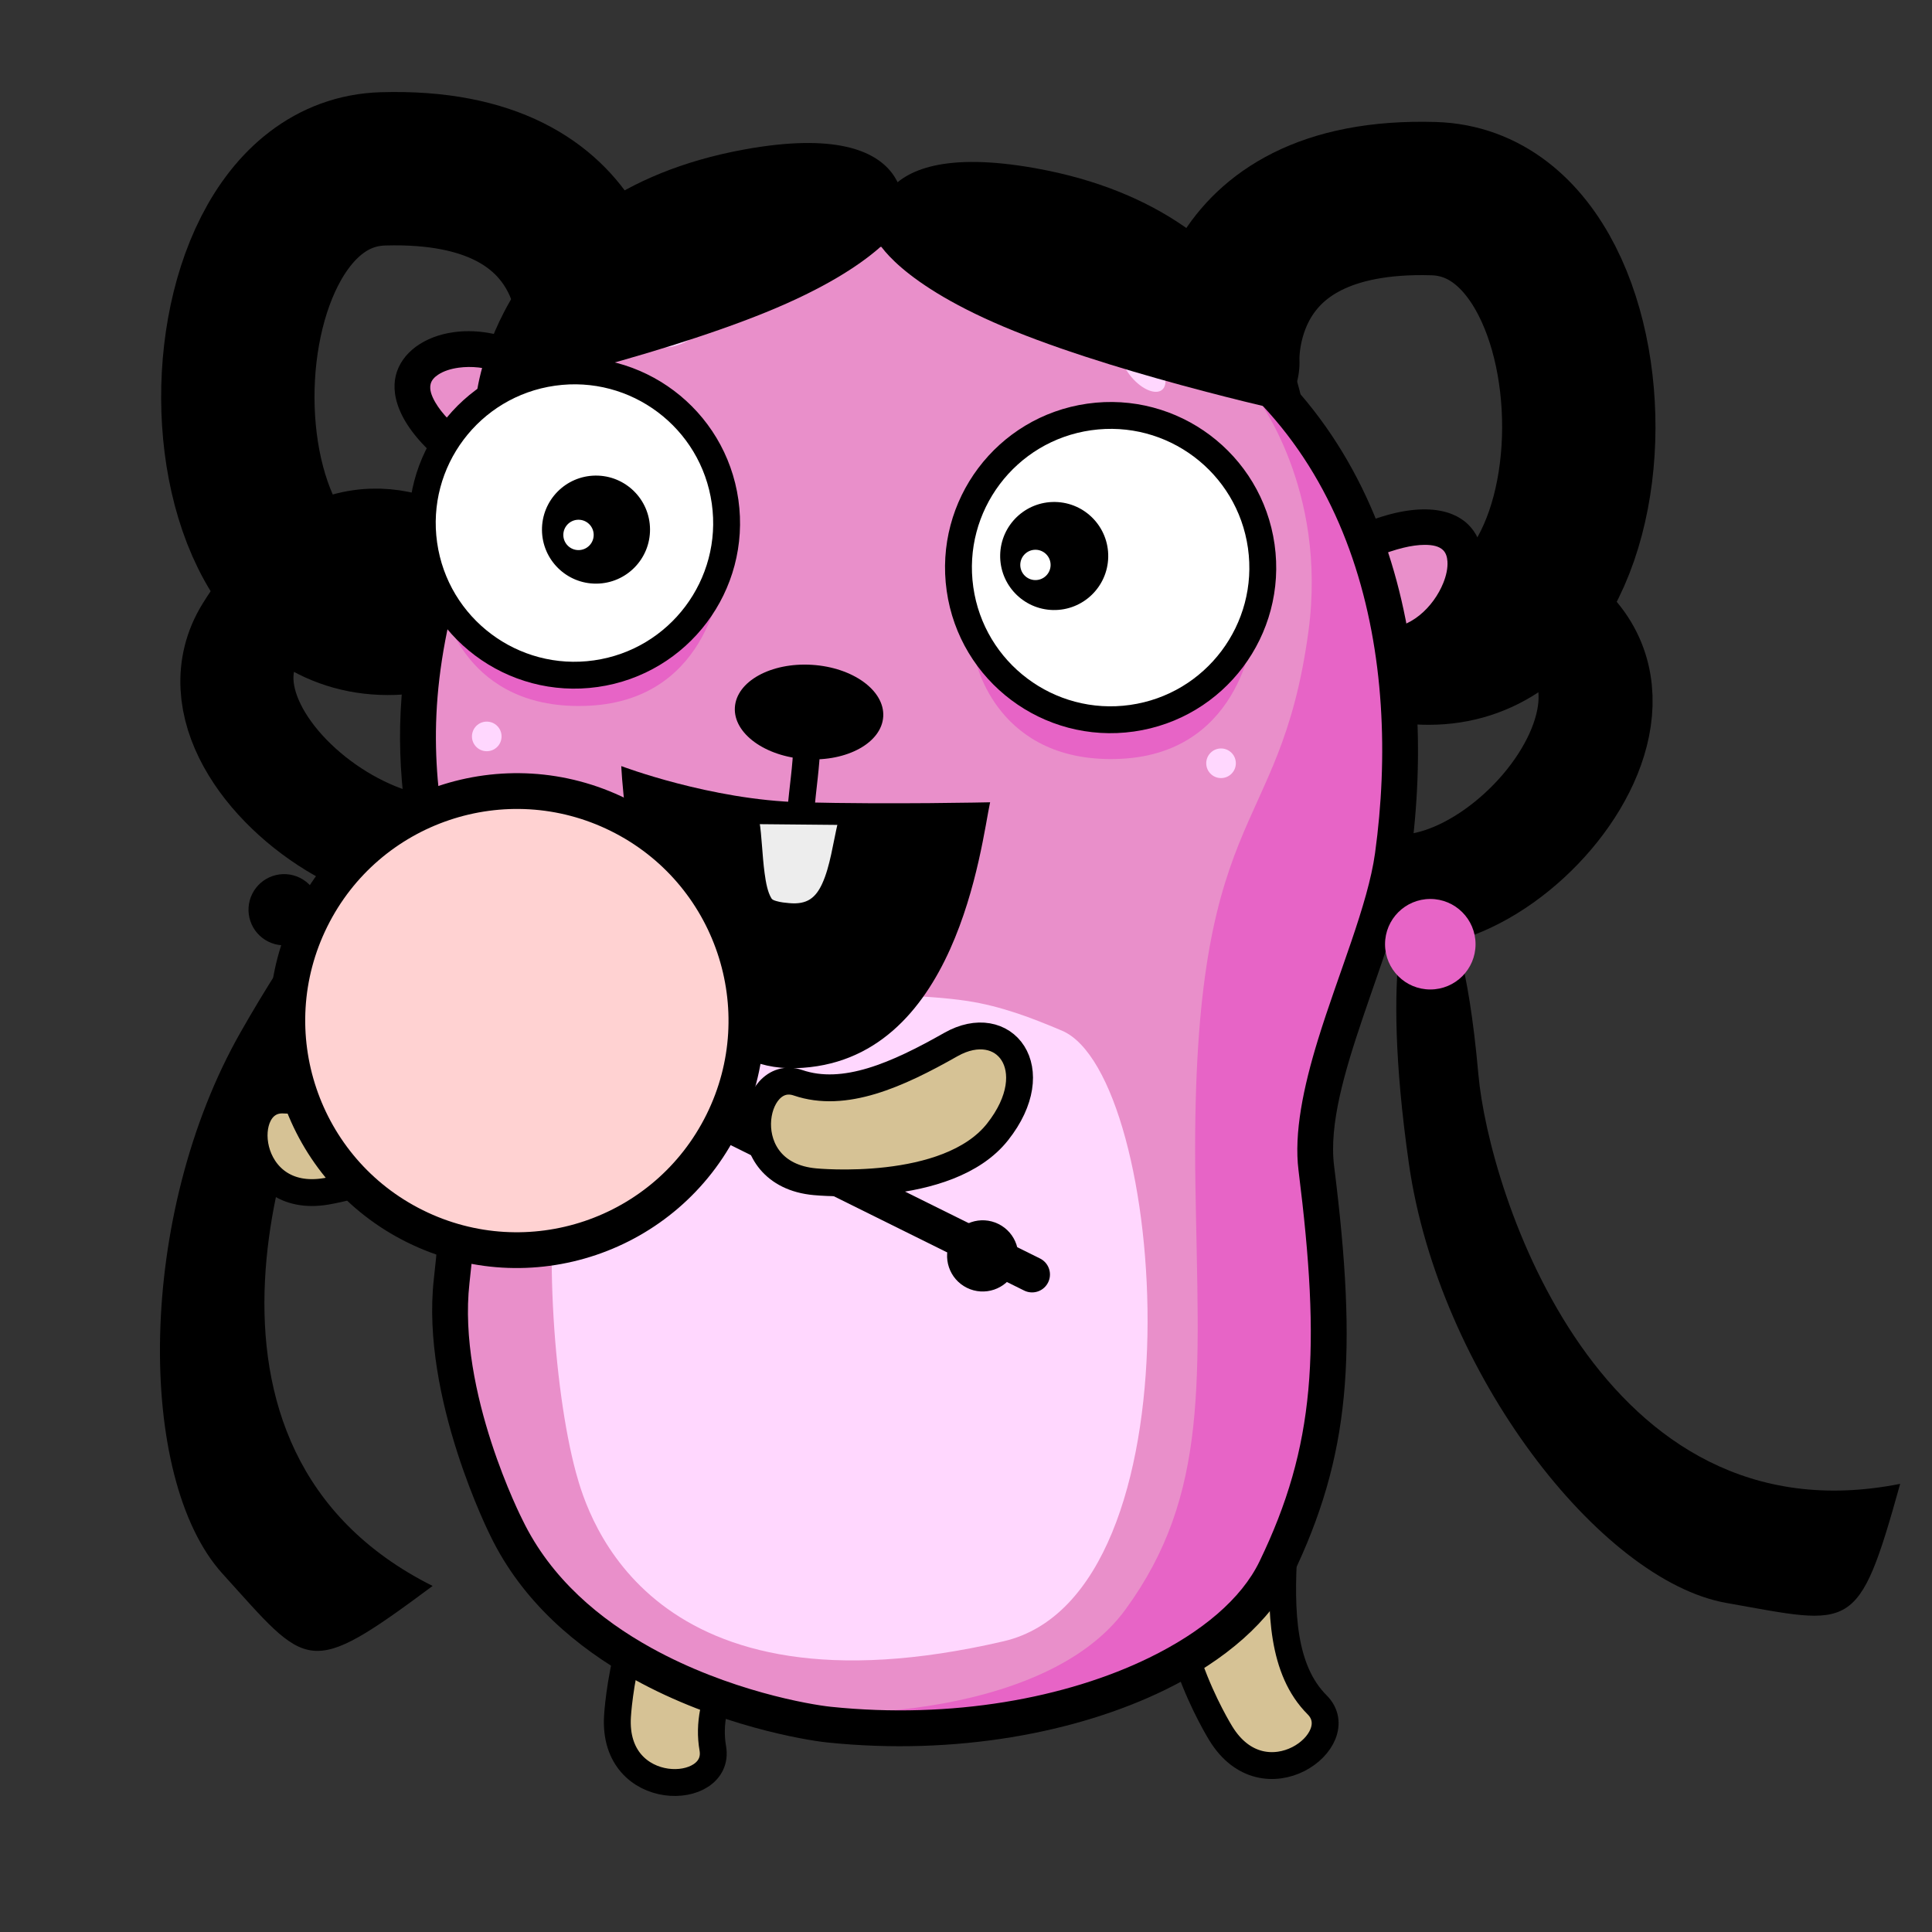 <?xml version="1.0" encoding="UTF-8" standalone="no"?>
<!DOCTYPE svg PUBLIC "-//W3C//DTD SVG 1.1//EN" "http://www.w3.org/Graphics/SVG/1.1/DTD/svg11.dtd">
<svg width="100%" height="100%" viewBox="0 0 600 600" version="1.1" xmlns="http://www.w3.org/2000/svg" xmlns:xlink="http://www.w3.org/1999/xlink" xml:space="preserve" xmlns:serif="http://www.serif.com/" style="fill-rule:evenodd;clip-rule:evenodd;stroke-linecap:round;stroke-linejoin:round;stroke-miterlimit:1.5;">
    <rect x="0" y="0" width="600" height="600" fill="#333333" stroke="none"/>
    <g transform="matrix(1,0,0,1,-5343.03,0)">
        <g id="_8" serif:id="8" transform="matrix(1,0,0,1,5343.03,0)">
            <rect x="0" y="0" width="600" height="600" style="fill:none;"/>
            <g transform="matrix(0.889,0,0,0.889,-4235.93,-5464.94)">
                <g transform="matrix(0.79,0.613,-0.613,0.79,4713.39,-1892.29)">
                    <path d="M5257.87,6461.1C5257.87,6461.1 5274.23,6443.5 5281.28,6522.64C5284.93,6563.66 5323.74,6686.46 5428.62,6665.65C5413.89,6718.53 5412.15,6715.06 5367.95,6707.26C5323.74,6699.46 5267.41,6626.65 5257.01,6553.84C5246.61,6481.04 5257.87,6461.1 5257.87,6461.1Z"/>
                </g>
                <g transform="matrix(1,0,0,1,-6.934,0)">
                    <path d="M5198.94,6273.89C5198.94,6273.89 5195.33,6214.38 5272.61,6216.68C5344.08,6218.81 5341.95,6397.83 5253.54,6370.96" style="fill:none;stroke:black;stroke-width:53.57px;"/>
                </g>
                <g transform="matrix(-1,0,0,1,10171.2,-10.401)">
                    <path d="M5198.94,6273.89C5198.94,6273.89 5195.33,6214.38 5272.61,6216.68C5344.08,6218.81 5341.95,6397.83 5253.54,6370.96" style="fill:none;stroke:black;stroke-width:53.57px;"/>
                </g>
                <g transform="matrix(-0.416,0.631,0.609,0.402,3259.7,542.283)">
                    <path d="M5198.94,6273.89C5198.94,6273.89 5195.33,6214.38 5272.61,6216.68C5344.08,6218.81 5341.95,6397.83 5253.54,6370.96" style="fill:none;stroke:black;stroke-width:53.57px;"/>
                </g>
                <g transform="matrix(0.543,0.526,0.508,-0.524,-787.903,6934.64)">
                    <path d="M5198.94,6273.89C5198.94,6273.89 5195.33,6214.38 5272.61,6216.68C5344.08,6218.81 5341.95,6397.83 5253.54,6370.96" style="fill:none;stroke:black;stroke-width:53.57px;"/>
                </g>
                <g transform="matrix(0.377,-0.278,-0.278,-0.377,3998.49,7569.58)">
                    <path d="M2787.51,613.28C2787.51,613.28 2876.01,567.95 2927.82,598.17C2979.63,628.39 2964.52,678.037 2919.19,671.562C2873.86,665.086 2830.68,662.927 2802.62,686.672C2774.56,710.416 2731.39,641.342 2787.51,613.28Z" style="fill:rgb(214,194,149);stroke:black;stroke-width:20.03px;"/>
                </g>
                <g transform="matrix(0.707,0,0,0.707,2858.48,5588.33)">
                    <path d="M3077.27,879.49C3077.27,879.49 3108.11,847.368 3119.67,925.745" style="fill:none;stroke:rgb(233,143,202);stroke-width:13.26px;"/>
                </g>
                <g transform="matrix(0.236,-0.405,0.405,0.236,4074.31,7731.02)">
                    <path d="M2787.51,613.28C2787.51,613.28 2876.01,567.95 2927.82,598.17C2979.63,628.39 2964.52,678.037 2919.19,671.562C2873.86,665.086 2830.68,662.927 2802.62,686.672C2774.56,710.416 2731.39,641.342 2787.51,613.28Z" style="fill:rgb(214,194,149);stroke:black;stroke-width:20.03px;"/>
                </g>
                <g transform="matrix(-0.039,-0.467,0.467,-0.039,5013.57,8078.45)">
                    <path d="M2787.51,613.28C2787.51,613.28 2876.01,567.95 2927.82,598.17C2979.63,628.39 2964.52,678.037 2919.19,671.562C2873.86,665.086 2830.68,662.927 2802.62,686.672C2774.56,710.416 2731.39,641.342 2787.51,613.28Z" style="fill:rgb(214,194,149);stroke:black;stroke-width:20.03px;"/>
                </g>
                <g transform="matrix(0.247,0,0,0.247,4664.25,6224.4)">
                    <path d="M2279.67,511.904C2283.15,491.051 2325.81,459.166 2343.54,451.945C2559.26,364.088 2483.64,611.456 2358.06,601.659" style="fill:rgb(233,143,202);"/>
                    <path d="M2304.7,516.075C2304.88,515.003 2305.92,514.071 2306.77,512.845C2309.26,509.272 2312.59,505.624 2316.27,502.031C2328.41,490.188 2344.35,479.012 2353.11,475.444C2381.6,463.842 2404.22,458.492 2421.88,458.41C2433.69,458.355 2442.47,460.424 2448,465.718C2452.26,469.796 2453.91,475.587 2454.33,481.873C2454.95,491.361 2452.65,501.87 2448.44,512.309C2434.92,545.837 2401.43,579.593 2360.03,576.364C2346.07,575.275 2333.86,585.725 2332.76,599.686C2331.68,613.647 2342.13,625.866 2356.09,626.955C2420.19,631.956 2474.55,583.219 2495.5,531.292C2511.34,492.019 2507.27,452.211 2483.09,429.061C2460.14,407.089 2413.02,396.254 2333.97,428.447C2319.33,434.411 2290.08,454.38 2272.55,474.417C2262.51,485.893 2256.29,497.868 2254.64,507.733C2252.34,521.546 2261.69,534.629 2275.5,536.931C2289.31,539.234 2302.4,529.888 2304.7,516.075Z"/>
                </g>
                <g transform="matrix(-0.123,-0.214,0.214,-0.123,5116.57,6862.8)">
                    <path d="M2301.37,493.302C2304.85,472.448 2326.32,460.207 2344.05,452.986C2559.76,365.129 2483.64,611.456 2358.06,601.659" style="fill:rgb(233,143,202);"/>
                    <path d="M2326.4,497.473C2327.1,493.26 2330.21,490.312 2333.45,487.657C2339.48,482.712 2346.94,479.203 2353.62,476.485C2382.12,464.875 2404.75,459.505 2422.41,459.388C2434.18,459.31 2442.93,461.323 2448.43,466.569C2452.62,470.566 2454.23,476.255 2454.62,482.428C2455.22,491.836 2452.89,502.259 2448.67,512.616C2435.06,545.996 2401.45,579.594 2360.03,576.364C2346.07,575.275 2333.86,585.725 2332.76,599.686C2331.68,613.647 2342.13,625.866 2356.09,626.955C2420.17,631.954 2474.59,583.427 2495.66,531.779C2511.64,492.594 2507.62,452.888 2483.45,429.843C2460.58,408.035 2413.51,397.3 2334.48,429.488C2309.32,439.732 2281.28,459.546 2276.35,489.13C2274.05,502.943 2283.39,516.027 2297.2,518.329C2311.02,520.631 2324.1,511.286 2326.4,497.473Z"/>
                </g>
                <g transform="matrix(0.365,-4.46535e-17,-4.46535e-17,-0.365,4356.91,6921.26)">
                    <path d="M1602.28,658.224C1602.28,658.224 1537.63,785.329 1549.85,894.354C1588.09,1235.66 1487.62,1302.63 1526.9,1510.82C1540.54,1583.11 1566.32,1665.45 1610.23,1725.3C1706.72,1856.83 1892.19,1925.15 2053.51,1894.26C2118.1,1881.89 2176.43,1853.93 2234.15,1823.26C2434.98,1716.58 2476.71,1491.41 2450.61,1301.63C2439.06,1217.62 2366.83,1086.68 2377.39,1002.44C2399.42,826.82 2393.26,731.764 2338.43,618.483C2291.7,521.934 2109.83,449.196 1911,469.87C1877.12,473.393 1674.41,508.918 1602.28,658.224Z" style="fill:rgb(233,143,202);"/>
                    <clipPath id="_clip1">
                        <path d="M1602.28,658.224C1602.28,658.224 1537.63,785.329 1549.85,894.354C1588.09,1235.66 1487.62,1302.63 1526.9,1510.82C1540.54,1583.11 1566.32,1665.45 1610.23,1725.3C1706.72,1856.83 1892.19,1925.15 2053.51,1894.26C2118.1,1881.89 2176.43,1853.93 2234.15,1823.26C2434.98,1716.58 2476.71,1491.41 2450.61,1301.63C2439.06,1217.62 2366.83,1086.68 2377.39,1002.44C2399.42,826.82 2393.26,731.764 2338.43,618.483C2291.7,521.934 2109.83,449.196 1911,469.87C1877.12,473.393 1674.41,508.918 1602.28,658.224Z"/>
                    </clipPath>
                    <g clip-path="url(#_clip1)">
                        <g transform="matrix(1.582,-1.93747e-16,-1.93747e-16,-1.582,-849.364,3866.96)">
                            <path d="M2003.37,1344.04C2003.37,1344.04 2046.61,1399.62 2034.91,1485.96C2017.34,1615.67 1962.83,1587.84 1966.54,1821.27C1968.39,1937.63 1975.33,2007.81 1924.09,2077.86C1874.32,2145.89 1732.01,2145.79 1696.03,2135.51C1660.05,2125.24 1837.88,2172.52 1939.64,2131.4C2041.4,2090.29 2055.79,1917.6 2042.43,1809.67C2029.07,1701.74 2115.41,1670.91 2086.63,1484.86C2040.38,1375.9 2039.35,1382.07 2003.37,1344.04Z" style="fill:rgb(231,100,198);"/>
                        </g>
                        <g transform="matrix(1.582,-1.93747e-16,-1.93747e-16,-1.582,-822.199,3866.96)">
                            <path d="M1816.44,1503.57C1816.44,1503.57 1829.07,1566.72 1904.33,1563.04C1979.59,1559.36 1984.85,1482.52 1984.85,1482.52L1816.44,1503.57Z" style="fill:rgb(231,100,198);"/>
                        </g>
                        <g transform="matrix(1.582,-1.93747e-16,-1.93747e-16,-1.582,-1331.45,3917.75)">
                            <path d="M1816.44,1503.57C1816.44,1503.57 1829.07,1566.72 1904.33,1563.04C1979.59,1559.36 1984.85,1482.52 1984.85,1482.52L1816.44,1503.57Z" style="fill:rgb(231,100,198);"/>
                        </g>
                    </g>
                    <path d="M1586.83,650.76C1617.31,587.666 1669.65,543.59 1724.03,513.433C1804.06,469.05 1888.16,454.995 1909.22,452.804C2032.07,440.031 2148.59,462.087 2232.58,503.089C2290.97,531.601 2333.8,569.529 2353.87,611.008C2410.08,727.143 2417,824.531 2394.42,1004.57C2389.4,1044.58 2404.69,1095.56 2421.96,1146.63C2440.52,1201.51 2461.71,1256.42 2467.61,1299.29C2494.61,1495.65 2450,1728.03 2242.2,1838.42C2182.96,1869.89 2123.03,1898.42 2056.74,1911.11C1889.18,1943.2 1696.62,1872.06 1596.39,1735.45C1551.04,1673.63 1524.13,1588.68 1510.04,1514C1493.87,1428.29 1500.6,1365.83 1512.12,1299.26C1528.7,1203.39 1555.47,1098.63 1532.79,896.265C1520.08,782.804 1586.99,650.445 1586.99,650.445L1586.83,650.76ZM1617.57,666.003C1617.57,666.003 1555.18,787.854 1566.9,892.444C1586.28,1065.46 1570.51,1168.94 1554.87,1255.56C1539.82,1338.93 1524.6,1406.05 1543.76,1507.64C1556.95,1577.55 1581.6,1657.28 1624.06,1715.15C1716.83,1841.6 1895.19,1907.11 2050.28,1877.41C2113.18,1865.37 2169.9,1837.97 2226.1,1808.11C2419.97,1705.12 2458.81,1487.17 2433.61,1303.97C2426.78,1254.29 2398.22,1188.03 2378.87,1124.99C2364.99,1079.76 2355.89,1036.04 2360.37,1000.3C2381.84,829.108 2376.43,736.386 2322.98,625.959C2305.68,590.198 2267.87,558.507 2217.52,533.927C2138.39,495.292 2028.53,474.9 1912.77,486.936C1893.19,488.973 1815.07,502.187 1740.67,543.443C1692.1,570.378 1644.95,609.336 1617.73,665.687L1617.57,666.003Z"/>
                </g>
                <g transform="matrix(0.183,-2.246e-17,-1.79324e-17,-0.146,4704.78,6788.29)">
                    <path d="M2244.02,463.384C1568.86,266.571 1450.76,759.917 1427.56,867.142C1383.84,1069.12 1362.66,1460.63 1401.94,1668.83C1415.58,1741.12 1441.36,1823.46 1485.27,1883.31C1581.76,2014.84 2013.3,2026.28 2174.62,1995.39C2239.21,1983.02 2297.53,1955.05 2355.26,1924.39C2556.09,1817.7 2626.87,574.985 2244.02,463.384Z" style="fill:rgb(255,215,254);"/>
                </g>
                <g transform="matrix(0.365,0,0,0.365,4296.46,6116.53)">
                    <circle cx="1749.06" cy="789.086" r="14.17" style="fill:rgb(255,215,254);"/>
                </g>
                <g transform="matrix(0.365,0,0,0.365,4552.97,6125.91)">
                    <circle cx="1749.06" cy="789.086" r="14.17" style="fill:rgb(255,215,254);"/>
                </g>
                <g transform="matrix(-0.751,0,0,0.751,7034.45,5556.89)">
                    <path d="M2561.58,1159.34C2561.58,1159.34 2607.36,1160.39 2649.46,1159.34C2691.57,1158.29 2733.14,1142.5 2733.14,1142.5C2733.14,1142.5 2727.35,1285.12 2652.1,1283.02C2576.84,1280.91 2565.78,1178.81 2561.58,1159.34Z"/>
                    <g transform="matrix(-0.768,0,0,0.768,4760.04,-87.588)">
                        <g>
                            <g transform="matrix(0.632,-0.014,0.016,0.703,1461.9,1049.72)">
                                <path d="M1960.41,874.118C1963.57,893.086 1961.3,928.116 1971.79,944.361C1976.87,952.237 1989.75,953.613 1998.14,954.513C2046.33,959.682 2049.89,915.114 2060.81,876.97" style="fill:rgb(237,237,237);"/>
                                <path d="M1947.68,875.833C1949.56,887.102 1949.48,904.097 1951.37,919.364C1952.87,931.443 1955.73,942.534 1960.66,950.17C1964.09,955.48 1969.43,959.242 1975.73,961.696C1982.52,964.337 1990.52,965.348 1996.61,966.001C2012.18,967.671 2024.08,965.013 2033.49,959.783C2042.77,954.625 2049.74,946.782 2055.02,937.056C2063.63,921.171 2067.59,899.702 2073.28,879.855C2075.05,873.671 2070.9,867.358 2064.02,865.766C2057.14,864.174 2050.12,867.902 2048.35,874.086C2043.11,892.382 2039.83,912.268 2031.88,926.912C2028.88,932.45 2025.24,937.163 2019.96,940.1C2014.8,942.965 2008.19,943.939 1999.66,943.024C1996.19,942.652 1991.78,942.248 1987.72,941.055C1985.87,940.511 1983.88,940.041 1982.92,938.553C1979.46,933.191 1978.01,925.277 1976.95,916.796C1975.02,901.226 1975.05,883.896 1973.14,872.404C1972.09,866.088 1965.53,861.73 1958.5,862.676C1951.48,863.622 1946.63,869.518 1947.68,875.833Z"/>
                            </g>
                            <g transform="matrix(0.676,0.042,-0.048,0.782,1960.61,968.001)">
                                <ellipse cx="1221.96" cy="702.82" rx="66.462" ry="36.543"/>
                            </g>
                            <g transform="matrix(0.622,0.114,-0.114,0.622,2092.68,1002.77)">
                                <path d="M1179.05,724.966C1182.55,745.991 1182.67,766.767 1184.92,787.826C1185.68,794.888 1192.03,800.006 1199.09,799.249C1206.15,798.492 1211.27,792.144 1210.51,785.082C1208.2,763.523 1208.02,742.26 1204.43,720.734C1203.27,713.729 1196.63,708.989 1189.63,710.157C1182.62,711.324 1177.88,717.96 1179.05,724.966Z"/>
                            </g>
                            <g transform="matrix(0.672,-0.371,0.371,0.672,709.354,2169.56)">
                                <ellipse cx="2765.83" cy="286.812" rx="23.313" ry="12.088" style="fill:rgb(255,215,254);"/>
                            </g>
                            <g transform="matrix(0.494,0.588,-0.588,0.494,1757.59,-407.943)">
                                <ellipse cx="2765.83" cy="286.812" rx="23.313" ry="12.088" style="fill:rgb(255,215,254);"/>
                            </g>
                            <g transform="matrix(1.19,-0.169,0.169,1.19,1245.06,999.679)">
                                <circle cx="1071.81" cy="534.398" r="76.669" style="fill:white;stroke:black;stroke-width:13.54px;"/>
                            </g>
                            <g transform="matrix(-0.024,-2.889,2.889,-0.024,1102.56,4489.73)">
                                <circle cx="1044.8" cy="535.269" r="11.326"/>
                            </g>
                            <g transform="matrix(-0.007,-0.811,0.811,-0.007,2399.3,3469.01)">
                                <circle cx="2472.68" cy="285.194" r="11.336" style="fill:white;"/>
                            </g>
                            <g transform="matrix(1.19,-0.169,0.169,1.19,1569.81,1026.66)">
                                <circle cx="1071.81" cy="534.398" r="76.669" style="fill:white;stroke:black;stroke-width:13.54px;"/>
                            </g>
                            <g transform="matrix(0.058,-2.889,2.889,0.058,1294.41,4461.82)">
                                <circle cx="1044.8" cy="535.269" r="11.326"/>
                            </g>
                            <g transform="matrix(0.016,-0.81,0.81,0.016,2619.47,3478.15)">
                                <circle cx="2472.68" cy="285.194" r="11.336" style="fill:white;"/>
                            </g>
                        </g>
                    </g>
                </g>
                <path d="M4931.16,6286.19C4931.16,6286.19 4991.48,6273.01 5032.4,6256.37C5073.31,6239.73 5080.24,6224.48 5080.24,6224.48C5080.24,6224.48 5088.34,6187.91 5024.77,6199.52C4937.4,6215.46 4931.16,6286.19 4931.16,6286.19Z"/>
                <g transform="matrix(-1,0.003,0.003,1,10132.8,-8.521)">
                    <path d="M4931.16,6286.19C4931.16,6286.19 4991.48,6273.01 5032.4,6256.37C5073.31,6239.73 5080.24,6224.48 5080.24,6224.48C5080.24,6224.48 5088.34,6187.91 5024.77,6199.52C4937.4,6215.46 4931.16,6286.19 4931.16,6286.19Z"/>
                </g>
                <path d="M5257.87,6461.1C5257.87,6461.1 5274.23,6443.5 5281.28,6522.64C5284.93,6563.66 5323.74,6686.46 5428.62,6665.65C5413.89,6718.53 5412.15,6715.06 5367.95,6707.26C5323.74,6699.46 5267.41,6626.65 5257.01,6553.84C5246.61,6481.04 5257.87,6461.1 5257.87,6461.1Z"/>
                <g transform="matrix(0.444,-0.896,0.896,0.444,-2810.71,7884.54)">
                    <path d="M4681.49,6417.77L4681.49,6537.38" style="fill:none;stroke:black;stroke-width:12.5px;"/>
                    <g transform="matrix(1,0,0,1,4.334,13.868)">
                        <circle cx="4676.72" cy="6322.86" r="80.174" style="fill:rgb(255,210,210);stroke:black;stroke-width:12.5px;"/>
                    </g>
                    <g transform="matrix(1.335,0,0,1.335,-1575.63,-2187.25)">
                        <circle cx="4685.61" cy="6521.56" r="9.317"/>
                    </g>
                    <g transform="matrix(1.335,0,0,1.335,-1575.63,-2459.61)">
                        <circle cx="4685.61" cy="6521.56" r="9.317"/>
                    </g>
                </g>
                <g transform="matrix(0.436,-0.171,-0.171,-0.436,3939.06,7304.17)">
                    <path d="M2787.51,613.28C2787.51,613.28 2876.01,567.95 2927.82,598.17C2979.63,628.39 2964.52,678.037 2919.19,671.562C2873.86,665.086 2830.68,662.927 2802.62,686.672C2774.56,710.416 2731.39,641.342 2787.51,613.28Z" style="fill:rgb(214,194,149);stroke:black;stroke-width:20.03px;"/>
                </g>
                <g transform="matrix(1,0,0,1,-6.102,-6.102)">
                    <circle cx="5270.58" cy="6483.24" r="15.809" style="fill:rgb(231,100,198);"/>
                </g>
            </g>
        </g>
    </g>
</svg>
